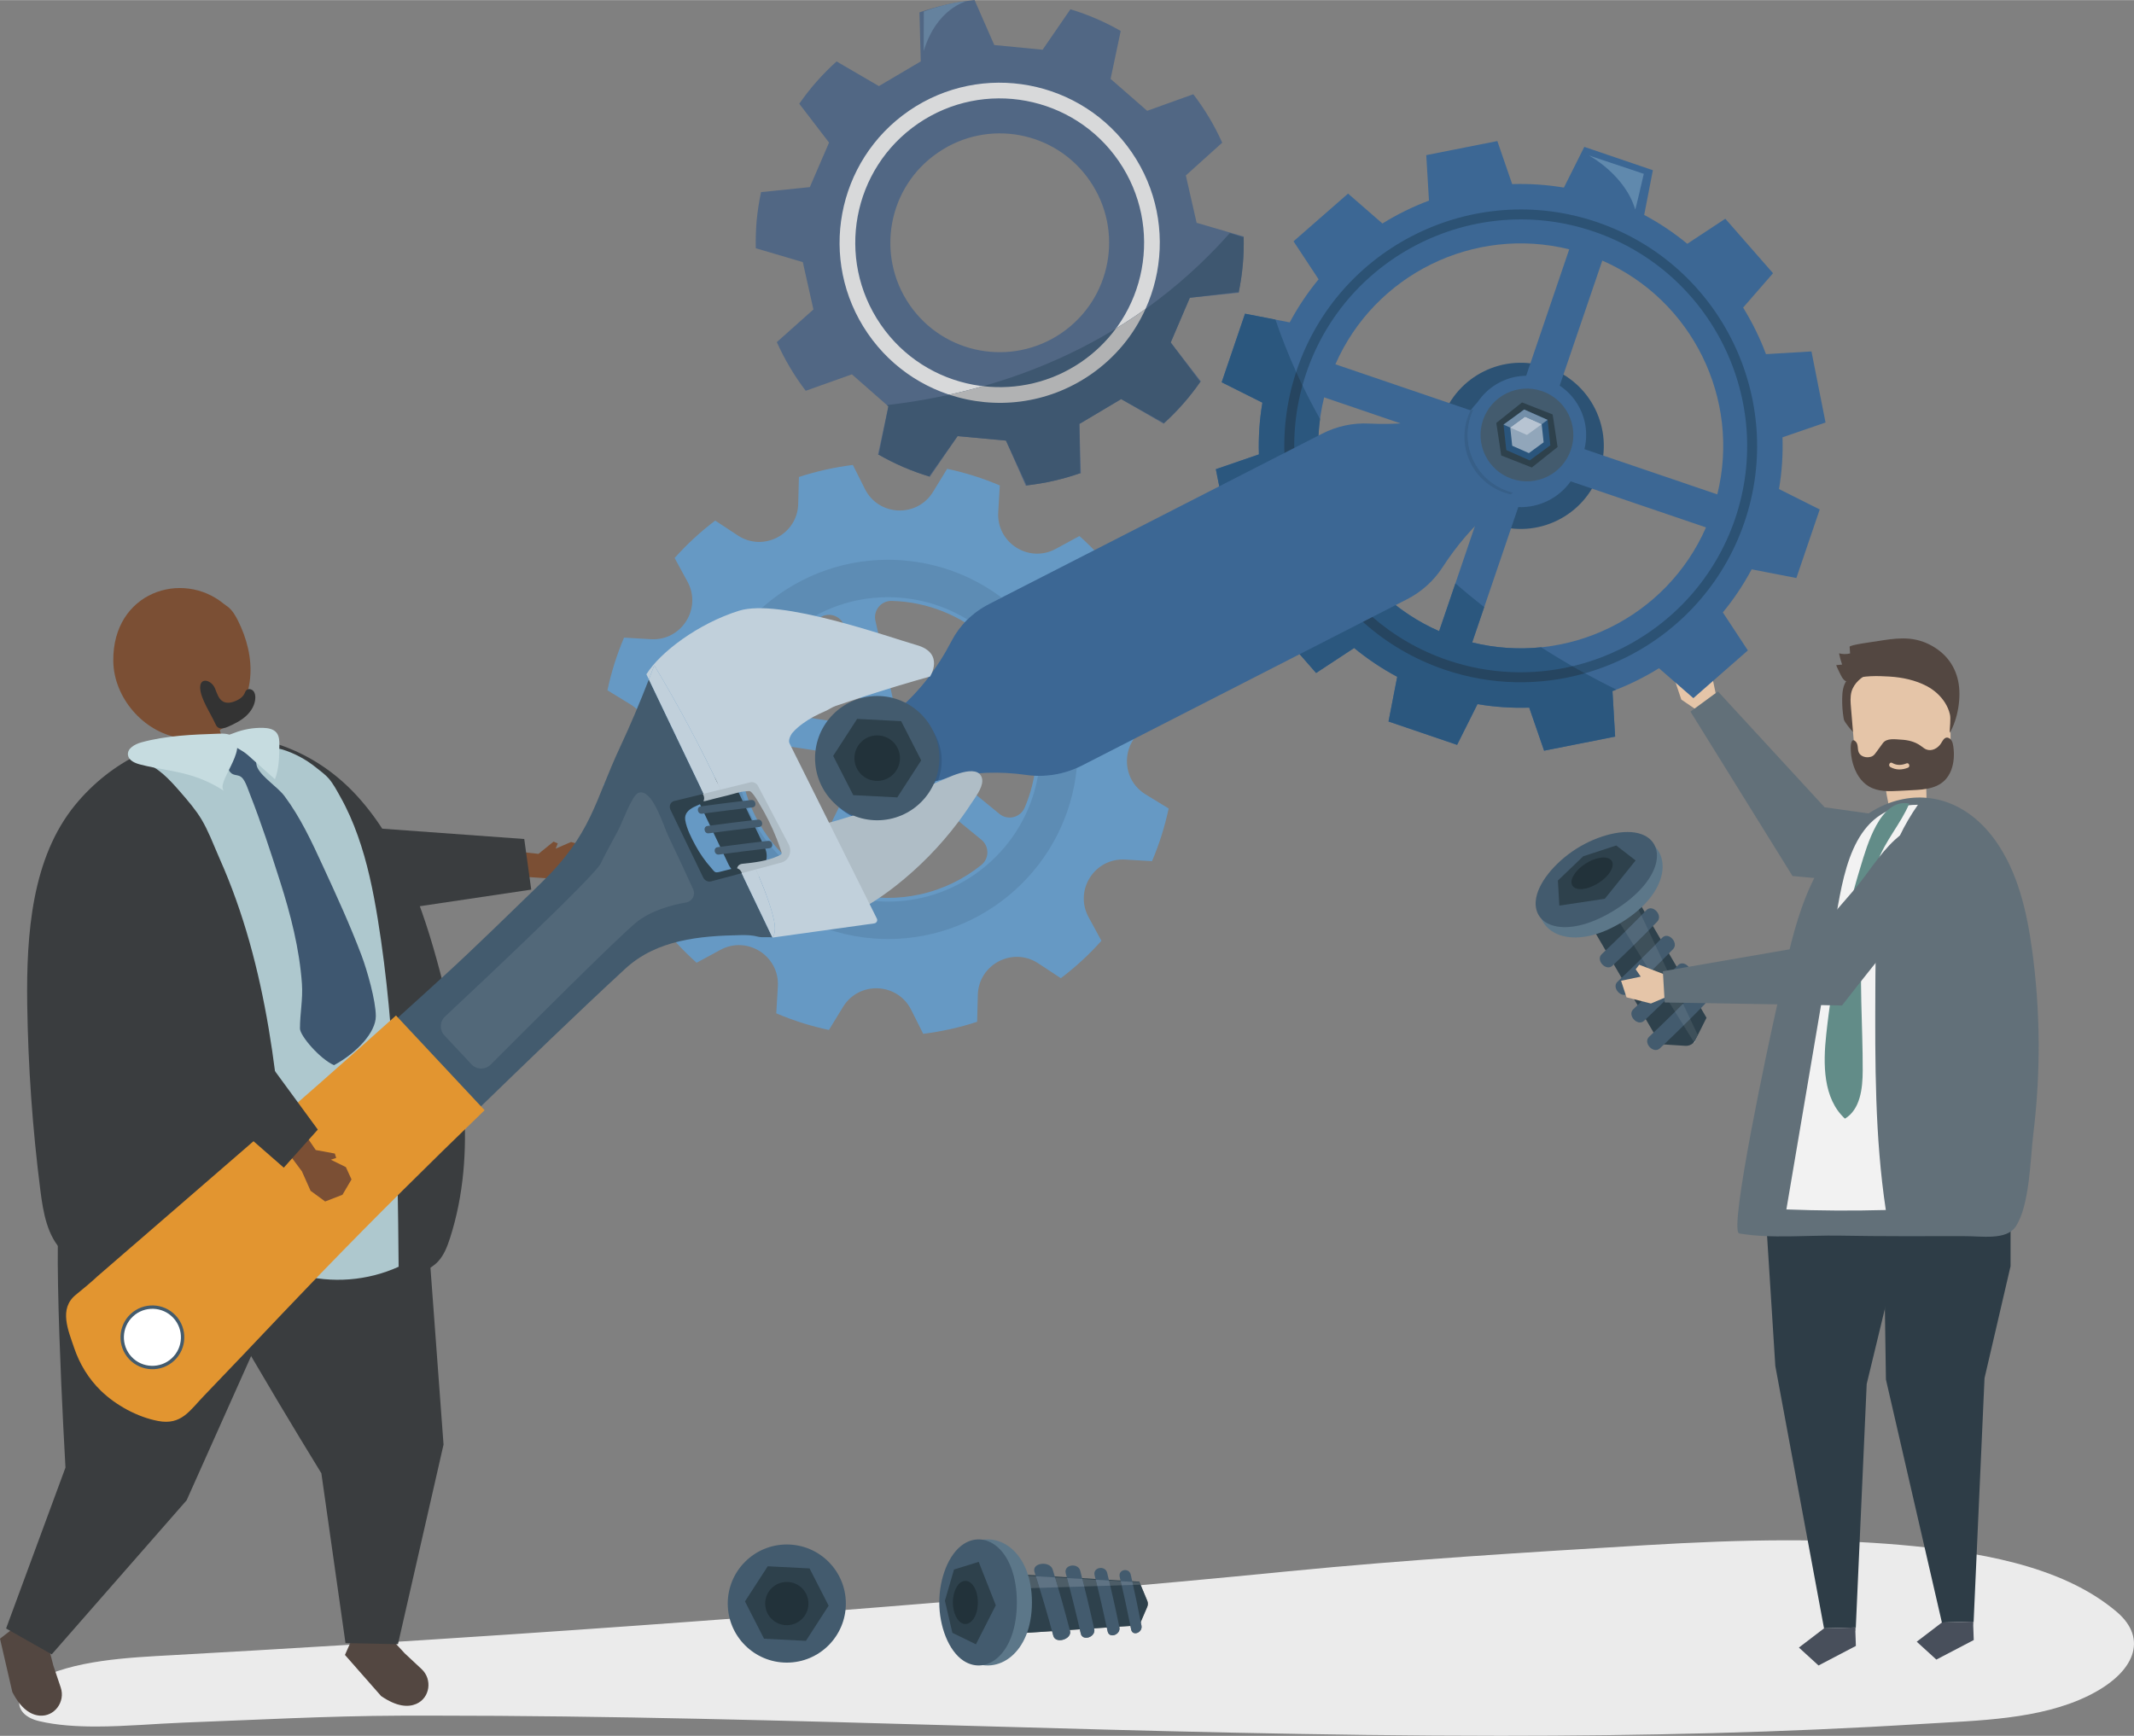 <?xml version="1.0" encoding="UTF-8"?>
<!DOCTYPE svg PUBLIC "-//W3C//DTD SVG 1.1//EN" "http://www.w3.org/Graphics/SVG/1.1/DTD/svg11.dtd">
<!-- Creator: CorelDRAW 2019 (64-Bit) -->
<svg xmlns="http://www.w3.org/2000/svg" xml:space="preserve" width="1534px" height="1248px" version="1.1" style="shape-rendering:geometricPrecision; text-rendering:geometricPrecision; image-rendering:optimizeQuality; fill-rule:evenodd; clip-rule:evenodd"
viewBox="0 0 550.22 447.59"
 xmlns:xlink="http://www.w3.org/1999/xlink"
 xmlns:xodm="http://www.corel.com/coreldraw/odm/2003">
 <rect x="0" y="0" width="550.22" height="447.59" fill="#808080" stroke="none"/>
 <defs>
  <style type="text/css">
   <![CDATA[
    .fil21 {fill:#22323A;fill-rule:nonzero}
    .fil10 {fill:#264560;fill-rule:nonzero}
    .fil15 {fill:#294C6B;fill-rule:nonzero}
    .fil22 {fill:#2A557C;fill-rule:nonzero}
    .fil9 {fill:#2B577E;fill-rule:nonzero}
    .fil7 {fill:#2C5274;fill-rule:nonzero}
    .fil32 {fill:#2E3D47;fill-rule:nonzero}
    .fil20 {fill:#2E414C;fill-rule:nonzero}
    .fil26 {fill:#333333;fill-rule:nonzero}
    .fil18 {fill:#355B83;fill-rule:nonzero}
    .fil14 {fill:#375F88;fill-rule:nonzero}
    .fil2 {fill:#3A3D3F;fill-rule:nonzero}
    .fil8 {fill:#3C6794;fill-rule:nonzero}
    .fil42 {fill:#3E505A;fill-rule:nonzero}
    .fil36 {fill:#3E5770;fill-rule:nonzero}
    .fil19 {fill:#435B6E;fill-rule:nonzero}
    .fil33 {fill:#484F5B;fill-rule:nonzero}
    .fil39 {fill:#4D5D67;fill-rule:nonzero}
    .fil34 {fill:#516784;fill-rule:nonzero}
    .fil31 {fill:#526879;fill-rule:nonzero}
    .fil1 {fill:#534741;fill-rule:nonzero}
    .fil16 {fill:#5A87AD;fill-rule:nonzero}
    .fil41 {fill:#5C7789;fill-rule:nonzero}
    .fil13 {fill:#5D8CB4;fill-rule:nonzero}
    .fil40 {fill:#5F7384;fill-rule:nonzero}
    .fil11 {fill:#6089AD;fill-rule:nonzero}
    .fil6 {fill:#627079;fill-rule:nonzero}
    .fil44 {fill:#628C88;fill-rule:nonzero}
    .fil38 {fill:#65829E;fill-rule:nonzero}
    .fil12 {fill:#6699C4;fill-rule:nonzero}
    .fil24 {fill:#738FA9;fill-rule:nonzero}
    .fil3 {fill:#7B4F34;fill-rule:nonzero}
    .fil23 {fill:#91A6BA;fill-rule:nonzero}
    .fil4 {fill:#AEC8CE;fill-rule:nonzero}
    .fil27 {fill:#AFBDC6;fill-rule:nonzero}
    .fil37 {fill:#B1B2B3;fill-rule:nonzero}
    .fil25 {fill:#B7C4D2;fill-rule:nonzero}
    .fil28 {fill:#C1D0DB;fill-rule:nonzero}
    .fil45 {fill:#C6DCE0;fill-rule:nonzero}
    .fil35 {fill:#D8D9DA;fill-rule:nonzero}
    .fil17 {fill:#E1E1E1;fill-rule:nonzero}
    .fil29 {fill:#E29530;fill-rule:nonzero}
    .fil5 {fill:#E5C5A8;fill-rule:nonzero}
    .fil0 {fill:#EBEBEB;fill-rule:nonzero}
    .fil43 {fill:#F2F2F2;fill-rule:nonzero}
    .fil30 {fill:white;fill-rule:nonzero}
   ]]>
  </style>
 </defs>
 <g id="__x0023_Layer_x0020_1">
  <g id="_1727206600528">
   <path class="fil0" d="M386.87 447.59c-45.94,0 -91.84,-1.3 -137.77,-2.6 -45.93,-1.31 -91.89,-2.61 -137.93,-2.61 -2.69,0 -5.38,0 -8.07,0.01 -18.57,0.07 -37.43,1.1 -55.98,1.8 -6.75,0.25 -14.71,1 -22.39,1 -5.14,0 -10.15,-0.33 -14.6,-1.38 -6.99,-1.65 -6.47,-7.39 -1.15,-10.36 9.72,-5.43 24.37,-6.05 35.43,-6.66 28.92,-1.61 57.84,-3.39 86.74,-5.33 42.72,-2.87 85.41,-6.1 128.06,-9.7l0 9.63 12.05 -0.8c0.11,0.4 0.21,0.8 0.32,1.2 0.22,0.8 0.91,1.14 1.69,1.14 1.36,0 2.96,-1.04 2.62,-2.39 -0.03,-0.08 -0.05,-0.17 -0.07,-0.25l2.59 -0.17c0.08,0.36 0.16,0.73 0.25,1.09 0.17,0.77 0.75,1.09 1.38,1.1 1.1,0 2.38,-0.97 2.09,-2.25 -0.01,-0.06 -0.02,-0.12 -0.04,-0.19l3.28 -0.21c0.08,0.33 0.15,0.66 0.22,1 0.15,0.72 0.66,1.02 1.22,1.02 0.95,0 2.06,-0.89 1.81,-2.08 -0.01,-0.06 -0.02,-0.11 -0.03,-0.16l2.87 -0.19c0.07,0.31 0.13,0.61 0.19,0.92 0.13,0.68 0.58,0.97 1.08,0.97 0.83,0 1.8,-0.83 1.58,-1.95 -0.06,-0.32 -0.12,-0.65 -0.18,-0.97l1.67 -3.89c0.21,-0.5 0.21,-1.06 0.01,-1.55l-1.68 -4.04c3.42,-0.31 6.84,-0.61 10.25,-0.92 9.29,-0.84 18.57,-1.75 27.85,-2.66 30.68,-3.01 61.36,-4.89 92.1,-6.73 12.18,-0.72 24.4,-1.26 36.61,-1.26 9.67,0 19.35,0.34 28.99,1.18 18.75,1.65 41.39,4.96 55.87,17.3 8.12,6.93 4.67,15.67 -7.28,21.57 -12.61,6.23 -28.63,6.41 -42.58,7.28 -36.4,2.28 -72.75,3.09 -109.07,3.09z"/>
   <path class="fil1" d="M104.33 426.3l4.38 4.09c2.82,2.64 2.17,7.41 -1.36,8.96 -2.09,0.91 -5.02,0.77 -9.08,-2.01l-9.33 -10.61 1.52 -3.43 9.74 -1.47 4.13 4.47z"/>
   <path class="fil2" d="M109.47 306.39l4.89 66.1 -11.75 51.47 -13.53 -0.28 -6.22 -43.79c0,0 -35.93,-58.32 -33.24,-60.18 2.68,-1.85 59.85,-13.32 59.85,-13.32z"/>
   <path class="fil1" d="M13.75 429.46l1.91 5.68c1.24,3.66 -1.6,7.55 -5.44,7.24 -2.27,-0.19 -4.79,-1.71 -7.04,-6.08l-3.18 -13.76 2.96 -2.3 9.28 3.33 1.51 5.89z"/>
   <path class="fil2" d="M75.18 326.34l-27.06 60.51 -34.78 39.73 -11.77 -6.67 15.31 -41.49c0,0 -3.96,-68.39 -0.71,-68.75 3.24,-0.36 59.01,16.67 59.01,16.67z"/>
   <polygon class="fil3" points="133.22,219.55 138.84,220.16 142.73,217 143.81,217.47 143.27,218.82 147.23,217.1 150.59,218.05 152.09,222.39 150.53,226.9 145.99,227.98 140.71,226.44 132.98,225.94 "/>
   <polygon class="fil2" points="135.17,216.33 79.19,212.26 64.91,195.3 43.95,204.78 67.81,235.33 77.08,238.3 136.97,229.38 "/>
   <path class="fil2" d="M19.41 207.51c-11.2,13.64 -12.64,33.28 -12.39,51.41 0.23,16.07 1.36,32.14 3.4,48.09 0.72,5.67 1.78,11.79 5.79,15.68 2.64,2.56 6.19,3.75 9.64,4.75 25.77,7.45 53.24,8.02 79.14,1.65 2.87,-0.71 5.88,-1.59 7.95,-3.81 1.55,-1.66 2.4,-3.89 3.11,-6.1 7.06,-22.03 3.32,-46.36 -2.67,-68.88 -4.32,-16.22 -10.07,-32.63 -21.12,-44.86 -20.18,-22.35 -54.16,-20.66 -72.85,2.07z"/>
   <path class="fil4" d="M54.25 215.83c0.83,1.88 1.59,3.8 2.41,5.64 1.54,3.47 2.95,7 4.22,10.57 2.55,7.15 4.58,14.47 6.21,21.88 3.3,14.98 4.97,30.28 6.11,45.56 0.65,8.66 1.12,17.33 1.61,26.01 0.05,0.84 0.13,1.77 0.72,2.38 0.41,0.41 1,0.6 1.56,0.76 8.44,2.36 17.71,1.64 25.69,-2 -0.28,-29.99 -0.57,-60.12 -5.39,-89.73 -1.18,-7.26 -2.67,-14.51 -5.15,-21.45 -1.23,-3.47 -2.71,-6.85 -4.52,-10.05 -0.87,-1.56 -1.78,-3.29 -2.94,-4.65 -0.93,-1.08 -2.28,-2.03 -3.39,-2.93 -2.52,-2.02 -5.41,-3.58 -8.5,-4.55 -0.4,-0.12 -0.82,-0.24 -1.24,-0.21 -0.43,0.04 -0.82,0.22 -1.21,0.37 -2.08,0.83 -4.36,1.01 -6.53,1.55 -1.55,0.39 -3.05,0.96 -4.61,1.32 -1.69,0.37 -3.43,0.48 -5.17,0.56 -5.76,0.24 -11.54,0.14 -17.29,-0.33 3.97,1.25 6.92,4.53 9.66,7.68 1.96,2.26 3.94,4.54 5.48,7.11 0.85,1.43 1.58,2.96 2.27,4.51z"/>
   <polygon class="fil5" points="433.5,180.37 431.24,173.65 434.33,169.84 438.31,173.87 439.28,171.55 440.88,171.69 442.86,181.17 438.67,183.89 "/>
   <path class="fil6" d="M496.8 219.88c0.08,-1.15 -0.04,-2.32 -0.34,-3.44 -1.33,-4.84 -5.35,-5.38 -9.63,-5.99 -5.46,-0.77 -10.92,-1.53 -16.38,-2.3l-27.5 -29.87 -7.09 5.2 26.31 42.39c6.67,0.61 13.35,1.2 19.99,2.02 5.67,0.71 10.26,2.32 13.45,-3.73 0.7,-1.32 1.1,-2.79 1.19,-4.28z"/>
   <path class="fil7" d="M384.93 112.51c1.35,-3.95 5.65,-6.06 9.6,-4.72 3.95,1.35 6.07,5.65 4.72,9.6 -1.35,3.95 -5.64,6.06 -9.6,4.72 -3.95,-1.35 -6.06,-5.64 -4.72,-9.6zm-13.12 -4.47c-3.81,11.2 2.17,23.37 13.37,27.19 11.2,3.82 23.38,-2.17 27.19,-13.37 3.82,-11.2 -2.17,-23.37 -13.37,-27.19 -11.2,-3.82 -23.37,2.17 -27.19,13.37z"/>
   <path class="fil8" d="M344.31 93.92c10.18,-23.2 35.7,-35.75 60.29,-29.65l-11.88 34.89c-5.33,-0.22 -10.44,2.3 -13.52,6.64l-34.89 -11.88zm-2.9 8.52l34.89 11.89c-0.21,5.32 2.3,10.43 6.64,13.51l-11.88 34.89c-23.2,-10.18 -35.75,-35.7 -29.65,-60.29zm48.24 19.67c-3.95,-1.35 -6.06,-5.64 -4.72,-9.6 1.35,-3.95 5.65,-6.06 9.6,-4.72 3.95,1.35 6.07,5.65 4.72,9.6 -1.35,3.95 -5.64,6.06 -9.6,4.72zm1.82 8.63c5.32,0.22 10.43,-2.3 13.51,-6.64l34.89 11.88c-10.18,23.21 -35.7,35.75 -60.29,29.66l11.89 -34.9zm51.31 -3.28l-34.9 -11.88c0.22,-5.33 -2.3,-10.44 -6.64,-13.52l11.89 -34.89c23.2,10.18 35.75,35.7 29.65,60.29zm-117.29 -23.65c-0.75,4.47 -1.04,8.93 -0.9,13.34l-11.1 3.82 3.63 18.33 11.73 -0.69c1.57,4.18 3.54,8.2 5.9,11.99l-7.71 8.87 12.3 14.05 9.8 -6.45c3.4,2.8 7.12,5.3 11.11,7.43l-2.24 11.53 17.68 6.02 5.26 -10.5c4.47,0.75 8.93,1.04 13.34,0.9l3.83 11.1 18.32 -3.63 -0.69 -11.73c4.18,-1.56 8.19,-3.54 11.99,-5.9l8.87 7.72 14.05 -12.31 -6.45 -9.8c2.8,-3.4 5.3,-7.12 7.43,-11.11l11.53 2.24 6.02 -17.68 -10.5 -5.26c0.76,-4.47 1.05,-8.93 0.9,-13.34l11.1 -3.82 -3.63 -18.33 -11.73 0.7c-1.56,-4.19 -3.54,-8.2 -5.89,-12l7.71 -8.87 -12.3 -14.05 -9.81 6.46c-3.4,-2.81 -7.12,-5.31 -11.11,-7.44l2.24 -11.53 -17.68 -6.02 -5.26 10.5c-4.47,-0.75 -8.93,-1.04 -13.34,-0.9l-3.82 -11.1 -18.33 3.63 0.7 11.73c-4.18,1.56 -8.2,3.54 -12,5.9l-8.86 -7.71 -14.06 12.3 6.46 9.8c-2.81,3.4 -5.31,7.12 -7.44,11.11l-11.53 -2.24 -6.02 17.68 10.5 5.26z"/>
   <path class="fil7" d="M336.82 96.12c-10.38,30.48 5.97,63.72 36.44,74.1 30.48,10.38 63.72,-5.97 74.1,-36.44 10.38,-30.48 -5.96,-63.72 -36.44,-74.1 -30.48,-10.38 -63.72,5.97 -74.1,36.44zm-2.43 -0.83c10.84,-31.81 45.54,-48.88 77.36,-38.04 31.81,10.84 48.88,45.54 38.04,77.36 -10.84,31.81 -45.54,48.88 -77.36,38.04 -31.81,-10.84 -48.88,-45.54 -38.04,-77.36z"/>
   <path class="fil9" d="M340.35 108.02c-3.07,22.78 9.26,45.3 30.71,54.71l4.2 -12.32c2.46,2.15 4.94,4.18 7.42,6.12l-3.1 9.11c5.95,1.47 11.95,1.85 17.78,1.25 6.85,4.38 13.43,7.98 19.37,10.91 -0.33,0.12 -0.65,0.27 -0.98,0.39l0.69 11.73 -18.32 3.63 -3.83 -11.1c-4.41,0.14 -8.87,-0.15 -13.34,-0.9l-5.26 10.5 -17.68 -6.02 2.24 -11.53c-3.99,-2.13 -7.71,-4.63 -11.11,-7.43l-9.8 6.45 -12.3 -14.05 7.71 -8.87c-2.36,-3.79 -4.33,-7.81 -5.9,-11.99l-11.73 0.69 -3.63 -18.33 11.1 -3.82c-0.14,-4.41 0.15,-8.87 0.9,-13.34l-10.5 -5.26 6.02 -17.68 7.84 1.52c3.18,9.28 7.08,17.8 11.5,25.63z"/>
   <path class="fil10" d="M335.82 99.37c-8.2,29.55 8.05,60.83 37.44,70.85 10.75,3.66 21.85,3.99 32.16,1.56 1.09,0.62 2.17,1.22 3.23,1.81 -11.5,3.27 -24.07,3.2 -36.22,-0.94 -31.62,-10.77 -48.66,-45.11 -38.23,-76.77 0.53,1.18 1.07,2.34 1.62,3.49z"/>
   <path class="fil11" d="M421.61 53.99c0.06,0.22 2.22,-9.19 2.22,-9.19l-14.16 -4.74c0,0 9.29,4.95 11.94,13.93z"/>
   <path class="fil12" d="M195.55 191.28l23.84 3.59c0.23,1.37 0.76,2.69 1.58,3.88l-10.83 21.89c-1.21,2.45 -4.43,3.12 -6.48,1.31 -5.88,-5.16 -10.23,-12.17 -12.06,-20.39 -0.44,-1.97 -0.72,-3.93 -0.85,-5.88 -0.17,-2.66 2.17,-4.79 4.8,-4.4zm21.7 33.25l10.72 -21.64c2.22,0.23 4.51,-0.3 6.45,-1.62l18.63 15.26c2.05,1.68 2.04,4.82 -0.02,6.49 -4.45,3.59 -9.77,6.24 -15.72,7.57 -5.9,1.32 -11.79,1.19 -17.3,-0.14 -2.6,-0.62 -3.94,-3.52 -2.76,-5.92zm21.38 -30.28c0.11,-1.02 0.06,-2.05 -0.16,-3.06l20.12 -13.43c2.22,-1.48 5.28,-0.53 6.22,1.97 0.62,1.66 1.13,3.38 1.53,5.15 1.81,8.13 0.9,16.23 -2.14,23.35 -1.1,2.57 -4.35,3.4 -6.52,1.62l-19.05 -15.6zm-9.22 -6.86c3.22,0.24 5.63,3.05 5.39,6.27 -0.24,3.22 -3.05,5.63 -6.27,5.39 -3.22,-0.24 -5.63,-3.05 -5.39,-6.27 0.24,-3.22 3.05,-5.63 6.27,-5.39zm24.48 -16.23l-20.27 13.52c-0.83,-0.45 -1.71,-0.77 -2.62,-0.97l-5.29 -23.68c-0.59,-2.65 1.47,-5.16 4.19,-5.1 9.16,0.22 17.79,3.74 24.46,9.63 2.05,1.81 1.8,5.08 -0.47,6.6zm-30.8 14.32c-0.24,0.18 -0.47,0.37 -0.7,0.58 -0.32,0.3 -0.62,0.61 -0.89,0.94l-29.32 -4.42c2.94,-10.13 10,-18.8 19.68,-23.62 2.43,-1.21 5.35,0.18 5.94,2.83l5.29 23.69zm-61.27 13.7l-6.2 3.11c0.29,2.35 0.7,4.69 1.22,7.03 0.52,2.33 1.15,4.63 1.88,6.88l6.94 0.17c7.88,0.21 12.48,9 8.14,15.59l-3.83 5.81c2.85,3.78 6.08,7.29 9.64,10.47l6.11 -3.31c6.93,-3.77 15.3,1.55 14.84,9.42l-0.41 6.93c4.4,1.88 8.94,3.31 13.58,4.29l3.63 -5.94c4.12,-6.73 14.03,-6.31 17.57,0.74l3.11 6.2c2.34,-0.3 4.69,-0.7 7.02,-1.22 2.34,-0.52 4.64,-1.15 6.88,-1.89l0.18 -6.93c0.2,-7.89 9,-12.48 15.58,-8.14l5.82 3.83c3.78,-2.85 7.29,-6.08 10.47,-9.65l-3.32 -6.1c-3.76,-6.93 1.55,-15.3 9.43,-14.84l6.93 0.41c1.88,-4.4 3.31,-8.95 4.29,-13.58l-5.95 -3.64c-6.73,-4.12 -6.31,-14.02 0.75,-17.56l6.2 -3.11c-0.3,-2.35 -0.7,-4.69 -1.23,-7.03 -0.52,-2.33 -1.15,-4.63 -1.88,-6.88l-6.93 -0.17c-7.89,-0.21 -12.48,-9 -8.14,-15.59l3.83 -5.82c-2.86,-3.77 -6.08,-7.28 -9.65,-10.46l-6.1 3.31c-6.93,3.77 -15.3,-1.55 -14.84,-9.42l0.41 -6.93c-4.4,-1.88 -8.95,-3.31 -13.58,-4.29l-3.64 5.94c-4.12,6.73 -14.03,6.31 -17.56,-0.74l-3.11 -6.2c-2.35,0.3 -4.69,0.7 -7.03,1.22 -2.34,0.52 -4.63,1.15 -6.88,1.89l-0.18 6.93c-0.2,7.89 -8.99,12.48 -15.58,8.14l-5.82 -3.83c-3.78,2.85 -7.28,6.08 -10.47,9.65l3.32 6.1c3.77,6.93 -1.55,15.3 -9.42,14.84l-6.94 -0.41c-1.87,4.4 -3.3,8.95 -4.28,13.58l5.94 3.64c6.73,4.11 6.31,14.02 -0.74,17.56z"/>
   <path class="fil13" d="M229 242.12c-1.22,0 -2.45,-0.05 -3.69,-0.14 -26.89,-2.02 -47.12,-25.54 -45.1,-52.42 1.93,-25.65 23.41,-45.24 48.72,-45.24 1.23,0 2.46,0.05 3.7,0.14 9.64,0.73 18.42,4.21 25.62,9.62l-3.19 1.63c-2.14,1.1 -4.03,2.47 -5.62,4.03 -5.15,-3.16 -11.11,-5.17 -17.53,-5.65 -1,-0.08 -1.99,-0.12 -2.97,-0.12 -20.32,0 -37.56,15.73 -39.11,36.31 -1.62,21.58 14.62,40.45 36.2,42.07 0.99,0.08 1.98,0.12 2.97,0.12 19.01,0 35.34,-13.78 38.62,-32.42 0.12,0 0.25,0 0.38,0 3.23,0 6.51,-0.65 9.63,-2.03 -2.47,25.08 -23.69,44.1 -48.63,44.1z"/>
   <path class="fil8" d="M230.01 204.27c-4.17,2.08 -9.22,0.38 -11.3,-3.78 -2.07,-4.17 -0.38,-9.22 3.79,-11.3 4.16,-2.07 9.22,-0.38 11.29,3.79 2.08,4.16 0.38,9.22 -3.78,11.29zm10.16 -14.38c-3.84,-7.51 -13.04,-10.48 -20.54,-6.64 -7.51,3.84 -10.48,13.04 -6.64,20.54 3.83,7.51 13.03,10.48 20.54,6.64 7.51,-3.84 10.48,-13.03 6.64,-20.54z"/>
   <path class="fil8" d="M238.84 202l-8.96 -17.61 1.22 -1.02c5.96,-4.99 10.69,-11.24 14.27,-18.15 2.02,-3.9 5.3,-7.26 9.69,-9.51l85.85 -43.91c3.86,-1.97 8.01,-2.8 12.06,-2.6 6.69,0.32 13.41,-0.18 19.9,-1.84l15.38 -3.92 8.99 17.59 -12.17 10.17c-5.15,4.3 -9.49,9.45 -13.14,15.07 -2.21,3.4 -5.31,6.28 -9.17,8.25l-83.86 42.9c-4.57,2.33 -9.54,3.06 -14.26,2.39 -6.89,-0.97 -13.9,-0.78 -20.66,0.91l-5.14 1.28z"/>
   <path class="fil14" d="M389.53 127.47c0,0 0,0 0,0l0.03 -0.02 -0.03 0.02z"/>
   <polygon class="fil15" points="379.19,105.75 379.19,105.75 379.19,105.75 "/>
   <path class="fil14" d="M389.53 127.47c-4.09,-0.91 -7.78,-3.49 -10,-7.43 -2.56,-4.58 -2.52,-9.92 -0.34,-14.29l0 0 0.71 -0.15c-2.04,4.32 -2.03,9.53 0.48,14.01 2.16,3.85 5.75,6.4 9.72,7.37l-0.54 0.47 -0.03 0.02z"/>
   <path class="fil16" d="M241.14 201.43c0,-0.01 0,-0.01 0,-0.01l0.04 -0.01 -0.04 0.02z"/>
   <path class="fil17" d="M232.57 182.1l0 -0.01c0,0 0,0 0,0 0,0 0,0.01 0,0.01z"/>
   <path class="fil18" d="M240.36 201.69c0.01,-0.03 0.02,-0.05 0.02,-0.08l0.76 -0.19c0,0 0,0 0,0.01l-0.78 0.26z"/>
   <path class="fil18" d="M240.38 201.61c1.1,-3.74 1.06,-7.76 -0.96,-11.45 -1.79,-3.3 -4.72,-5.63 -8.02,-6.88l1.17 -1.18c0,0 0,-0.01 0,-0.01 3.47,1.2 6.52,3.65 8.42,7.13 2.16,3.97 2.3,8.01 0.9,11.96l-0.71 0.23 -0.04 0.01 -0.76 0.19z"/>
   <path class="fil8" d="M380.38 119.61c4.13,7.35 13.44,9.97 20.79,5.85 7.35,-4.13 9.97,-13.44 5.84,-20.79 -4.12,-7.35 -13.43,-9.97 -20.78,-5.85 -7.35,4.13 -9.97,13.44 -5.85,20.79z"/>
   <path class="fil19" d="M405.04 115.94c-2.1,6.26 -8.88,9.64 -15.14,7.54 -6.27,-2.1 -9.64,-8.88 -7.54,-15.14 2.1,-6.26 8.88,-9.64 15.14,-7.54 6.26,2.1 9.64,8.88 7.54,15.14z"/>
   <polygon class="fil20" points="387.07,117.43 385.8,109.04 392.43,103.75 400.33,106.85 401.6,115.24 394.96,120.53 "/>
   <path class="fil21" d="M397.85 113.53c-0.77,2.3 -3.25,3.53 -5.54,2.76 -2.3,-0.76 -3.53,-3.25 -2.77,-5.54 0.77,-2.3 3.26,-3.53 5.55,-2.76 2.3,0.77 3.53,3.25 2.76,5.54z"/>
   <polygon class="fil22" points="392.99,105.58 399.03,108.25 399.73,114.81 394.41,118.7 388.37,116.03 387.66,109.47 "/>
   <polygon class="fil23" points="393.2,107.46 397.5,109.37 398,114.04 394.2,116.82 389.9,114.92 389.4,110.24 "/>
   <polygon class="fil24" points="389.4,110.24 387.66,109.47 392.99,105.58 399.03,108.25 397.5,109.37 393.2,107.46 "/>
   <polygon class="fil25" points="393.7,112.14 389.4,110.24 393.2,107.46 397.5,109.37 "/>
   <path class="fil3" d="M61.33 159.96c-0.67,-1.32 -1.45,-2.65 -2.63,-3.55 -0.32,-0.25 -0.67,-0.45 -0.98,-0.71 -10.74,-8.85 -28.68,-3.05 -28.51,14.69 0.09,9.55 7.84,18.28 16.82,19.8 0.16,2.49 1.13,5.37 1.45,7.23 0.07,0.39 0.15,0.81 0.45,1.06 0.25,0.22 0.61,0.25 0.95,0.26 3.13,0.08 6.27,-1.06 8.65,-3.15 0.17,-0.15 0.34,-0.32 0.43,-0.54 0.11,-0.26 0.07,-0.57 0.03,-0.86 -0.29,-2.02 -0.75,-4.01 -1.33,-5.96 4.64,-2.61 7.32,-8 7.83,-13.36 0.5,-5.12 -0.85,-10.31 -3.16,-14.91z"/>
   <path class="fil26" d="M55.5 186.56c0.14,0.32 0.3,0.65 0.56,0.89 0.72,0.65 1.86,0.31 2.75,-0.08 1.64,-0.73 3.29,-1.54 4.62,-2.75 1.33,-1.21 2.34,-2.88 2.4,-4.67 0.02,-0.65 -0.1,-1.35 -0.54,-1.82 -0.44,-0.48 -1.27,-0.64 -1.74,-0.2 -0.27,0.25 -0.38,0.62 -0.54,0.95 -0.45,0.88 -1.34,1.46 -2.25,1.85 -1,0.43 -2.19,0.69 -3.17,0.19 -1.23,-0.62 -1.63,-2.13 -2.15,-3.41 -0.89,-2.18 -3.94,-3.07 -3.83,-0.08 0.11,2.72 2.76,6.65 3.89,9.13z"/>
   <path class="fil20" d="M180.68 207.82l7.19 15.13c1.22,2.57 4.3,3.66 6.87,2.44 2.57,-1.22 3.67,-4.3 2.44,-6.87l-7.18 -15.13c-1.22,-2.57 -4.3,-3.66 -6.87,-2.44 -2.58,1.22 -3.67,4.3 -2.45,6.87z"/>
   <path class="fil19" d="M185.03 218.44c4.33,-0.59 8.65,-1.13 12.99,-1.63 1.22,-0.15 1.57,1.75 0.33,1.9 -4.33,0.5 -8.66,1.04 -12.98,1.63 -1.23,0.16 -1.57,-1.73 -0.34,-1.9z"/>
   <path class="fil19" d="M182.43 212.96c4.32,-0.59 8.65,-1.13 12.98,-1.63 1.23,-0.14 1.58,1.75 0.34,1.9 -4.34,0.5 -8.66,1.04 -12.99,1.63 -1.22,0.17 -1.57,-1.73 -0.33,-1.9z"/>
   <path class="fil19" d="M180.7 207.91c4.32,-0.59 8.65,-1.14 12.98,-1.64 1.23,-0.14 1.57,1.76 0.33,1.91 -4.33,0.5 -8.66,1.04 -12.98,1.63 -1.22,0.16 -1.57,-1.74 -0.33,-1.9z"/>
   <path class="fil27" d="M181.19 202.88c2.38,-0.62 4.76,-1.22 7.17,-1.77 1.76,-0.41 4.37,-1.54 6.25,-0.8 1.8,0.71 2.97,3.18 3.94,4.73 1.35,2.15 2.56,4.38 3.62,6.68 0.95,2.06 1.76,4.17 2.48,6.31 0.56,1.67 1.04,3.35 -0.25,4.69 -2.81,2.92 -8.38,3.23 -12.23,3.63 -2.29,0.24 -3.08,-3.38 -0.77,-3.63 3.21,-0.33 6.37,-0.7 9.28,-2.03 1.09,-0.5 0.95,-0.52 0.56,-1.72 -0.3,-0.91 -0.63,-1.81 -0.98,-2.71 -0.61,-1.56 -1.3,-3.1 -2.05,-4.61 -0.75,-1.51 -1.56,-2.99 -2.44,-4.43 -0.48,-0.78 -0.98,-1.71 -1.56,-2.42 -0.81,-0.98 -0.81,-0.85 -1.88,-0.78 -1.58,0.09 -3.28,0.72 -4.81,1.09 -1.86,0.44 -3.71,0.91 -5.56,1.4 -2.22,0.58 -2.98,-3.05 -0.77,-3.63z"/>
   <path class="fil20" d="M173 206.14c1.65,-0.69 3.37,-1.12 5.02,-1.82 0.25,-0.13 0.51,-0.24 0.76,-0.35 2.18,-0.96 3.96,2.28 1.78,3.35 -0.57,0.28 -1.13,0.54 -1.71,0.79 -1.32,0.7 -2.44,1.66 -2.17,3.36 0.37,2.23 1.56,4.53 2.63,6.51 1.13,2.09 2.49,4.05 4.08,5.83 0.93,1.05 0.87,1.31 2.2,0.99 1.19,-0.29 2.36,-0.6 3.55,-0.9 1.2,-0.3 2.01,0.52 2.2,1.48 0.5,0.69 0.59,1.64 -0.24,2.35 -2.46,2.11 -5.89,4.3 -9.16,2.26 -1.68,-1.04 -2.54,-3.17 -3.49,-4.81 -1.14,-1.97 -2.28,-3.94 -3.42,-5.9 -1.61,-2.79 -5,-6.69 -4.53,-10.12 0.2,-1.49 1.16,-2.46 2.5,-3.02z"/>
   <path class="fil27" d="M208.65 213.42c4.92,-1.11 9.66,-2.58 14.45,-4.17 3.21,-1.06 6.37,-2.01 9.44,-3.41 3.02,-1.38 6,-2.85 9.07,-4.13 2.3,-0.96 9.39,-4.68 11.27,-1.78 1.14,1.76 -0.48,4.25 -1.43,5.71 -1.41,2.15 -2.9,4.35 -4.44,6.39 -4.61,6.11 -10.02,11.63 -16.05,16.37 -4.76,3.74 -9.99,7.03 -15.71,8.98 -0.66,0.22 -1.33,0.43 -2,0.61 -0.28,0.08 -0.59,0.16 -0.86,0.07 -0.41,-0.13 -0.63,-0.56 -0.81,-0.96 -2.87,-6.34 -5.35,-12.86 -7.42,-19.5 -0.26,-0.85 -0.52,-1.78 -0.19,-2.6 0.53,-1.34 3.48,-1.31 4.68,-1.58z"/>
   <path class="fil19" d="M173.84 206.53c-0.97,0.24 -1.43,1.31 -0.97,2.26l8.44 17.47c0.38,0.78 1.25,1.2 2.04,0.99l7.87 -2.1 7.95 16.6c-0.11,-0.11 -0.78,-0.11 -1.53,-0.1 -0.75,0.01 -1.6,0.02 -2.05,-0.1 -1.59,-0.43 -2.93,-0.47 -4.59,-0.44 -10.55,0.19 -21.67,1.17 -29.8,8.68 -13.08,12.08 -25.86,24.51 -38.65,36.89 -12.98,12.56 -25.82,25.25 -38.38,38.23 -0.25,0.26 -0.5,0.52 -0.75,0.78 -6.21,6.43 -12.35,12.93 -18.5,19.4 -3.21,3.37 -6.41,6.74 -9.64,10.08 -3.46,3.6 -5.45,7.16 -11.07,6.11 -5.01,-0.94 -10.24,-3.8 -13.87,-7.33 -2.99,-2.89 -5.15,-6.44 -6.48,-10.37 -1.44,-4.25 -3.76,-9.47 0.38,-12.84 1.82,-1.48 3.61,-2.95 5.32,-4.55 26.57,-23.03 53.67,-46.04 79.72,-69.85 1.85,-1.69 3.69,-3.37 5.54,-5.05 6.85,-6.22 18.14,-17.26 24.78,-23.7 12.94,-12.56 13.65,-20.79 20.28,-34.97 2.68,-5.72 5.13,-11.55 7.42,-17.44l14.12 29.49 -7.58 1.86z"/>
   <path class="fil28" d="M190.53 157.47c10.52,-3.3 38.54,6.77 45.85,8.86 7.3,2.09 3.42,8.1 3.42,8.1 -1.23,0.34 -2.45,0.69 -3.67,1.04 -3.3,0.95 -6.6,1.95 -9.87,2.99 -2.4,0.76 -4.78,1.54 -7.17,2.34 -1.19,0.39 -2.38,0.78 -3.57,1.19 -0.95,0.33 -1.78,0.94 -2.71,1.35 -1.04,0.46 -2.07,0.92 -3.07,1.47 -1.89,1.04 -3.91,2.42 -5.35,4.05 -0.51,0.57 -1.23,1.99 -0.82,2.81 0.05,0.1 22.51,45.17 22.51,45.17 0.27,0.53 -0.07,1.17 -0.66,1.25l-26.25 3.66c0,0 1.1,-1.08 0.41,-4.36 -0.47,-2.24 -1.19,-4.43 -1.98,-6.59 -0.82,-2.24 -1.76,-4.44 -2.71,-6.64l6.54 -1.75c2.01,-0.54 2.91,-2.81 1.89,-4.76l-7.88 -15c-0.38,-0.73 -1.21,-1.13 -1.98,-0.94l-7.65 1.88c-5.17,-10.96 -10.88,-21.66 -17.11,-32.05 -0.46,1.22 -0.93,2.43 -1.4,3.64l-0.64 -1.33c3.58,-5.72 13.35,-13.08 23.87,-16.38z"/>
   <path class="fil28" d="M194.89 224.16c0.95,2.2 1.89,4.4 2.71,6.64 0.79,2.16 1.51,4.35 1.98,6.59 0.69,3.28 -0.41,4.36 -0.41,4.36l-7.95 -16.6 3.67 -0.99z"/>
   <path class="fil28" d="M185.81 203.59l-4.39 1.08 -14.12 -29.49c0.47,-1.21 0.94,-2.42 1.4,-3.64 6.23,10.39 11.94,21.09 17.11,32.05z"/>
   <path class="fil29" d="M124.95 286.27c-0.24,0.22 -0.47,0.45 -0.7,0.67 -13.83,13.38 -27.51,26.9 -40.88,40.73 -0.27,0.28 -0.54,0.55 -0.81,0.83 -6.61,6.85 -13.15,13.77 -19.7,20.67 -3.41,3.59 -6.83,7.17 -10.26,10.73 -3.7,3.83 -5.82,7.63 -11.8,6.51 -5.34,-1 -10.91,-4.04 -14.78,-7.8 -3.18,-3.09 -5.48,-6.87 -6.9,-11.05 -1.53,-4.53 -4,-10.09 0.41,-13.68 1.93,-1.58 3.84,-3.14 5.67,-4.85 25.22,-21.86 51.96,-44.74 76.9,-67.19l22.85 24.43z"/>
   <path class="fil30" d="M33.8 339.04c-3.12,2.92 -3.28,7.81 -0.36,10.93 2.91,3.12 7.81,3.28 10.93,0.36 3.12,-2.91 3.28,-7.81 0.36,-10.93 -2.92,-3.11 -7.81,-3.28 -10.93,-0.36z"/>
   <path class="fil31" d="M124.08 275.52c-0.92,0 -1.85,-0.37 -2.53,-1.1l-6.96 -7.44c-1.3,-1.39 -1.23,-3.57 0.16,-4.88 8.92,-8.34 38.47,-36.12 40.1,-39.41 1.44,-2.91 3.01,-5.77 4.55,-8.63 0.88,-1.63 3.54,-8.95 5.14,-9.61 0.25,-0.1 0.49,-0.15 0.73,-0.15 3.27,0 5.93,8.95 6.97,11.11 2.21,4.6 4.36,9.24 6.49,13.88 0.66,1.45 -0.23,3.13 -1.8,3.4 -3.47,0.59 -9.08,2 -12.98,5.23 -5.04,4.16 -29.46,28.59 -37.43,36.58 -0.68,0.68 -1.56,1.02 -2.44,1.02z"/>
   <path class="fil19" d="M34.27 339.46c-2.96,2.77 -3.12,7.43 -0.35,10.4 2.77,2.96 7.44,3.11 10.4,0.34 2.97,-2.77 3.12,-7.44 0.35,-10.4 -2.77,-2.96 -7.44,-3.12 -10.4,-0.34zm-0.6 -0.64c3.32,-3.1 8.53,-2.92 11.63,0.39 3.1,3.31 2.93,8.53 -0.38,11.63 -3.32,3.1 -8.53,2.92 -11.63,-0.39 -3.1,-3.31 -2.93,-8.53 0.38,-11.63z"/>
   <path class="fil32" d="M486.6 334.93l-5.3 21.94 -2.85 63.7 -0.05 0 -0.03 -0.92 -8.07 0.23 -12.56 -67.66 -2.54 -40.07c8.74,1.44 24.34,-0.56 32.99,0.08l-1.59 22.7z"/>
   <polygon class="fil33" points="470.3,419.88 471.44,419.85 478.35,419.65 478.38,420.7 478.51,424.41 468.88,429.45 463.82,424.83 "/>
   <path class="fil32" d="M518.39 326.49l-6.71 28.87 -2.85 63.7 -0.04 0 -0.04 -0.92 -8.06 0.23 -14.43 -62.67 -0.67 -45.07c8.74,1.44 22.74,-4.61 32.8,-4.25l0 20.11z"/>
   <polygon class="fil33" points="500.69,418.37 501.83,418.34 508.73,418.14 508.77,419.19 508.9,422.89 499.26,427.93 494.2,423.32 "/>
   <path class="fil1" d="M480.23 177.89c-1.14,2.46 -1.57,5.23 -1.48,7.95 0.03,0.72 0.04,1.55 -0.5,2.02 -0.58,0.51 0.04,1.47 -0.47,0.89 -0.52,-0.57 -2.26,-2.56 -2.39,-3.33 -0.31,-1.78 -0.45,-3.6 -0.41,-5.42 0.03,-1.57 0.22,-3.24 1.13,-4.51 0.55,-0.75 1.31,-1.31 2.05,-1.86 1.09,-0.79 2.21,-1.58 3.5,-1.93 2.22,-0.61 3.67,0.1 1.8,1.86 -1.34,1.26 -2.44,2.64 -3.23,4.33z"/>
   <path class="fil5" d="M496.6 207.56c-3.08,0.53 -6.16,1.07 -9.24,1.61 -0.68,-2.69 -1.17,-5.43 -1.46,-8.2 -2.74,-0.26 -5.98,-0.9 -7.13,-3.71 -0.35,-0.88 -0.44,-1.87 -0.52,-2.83 -0.34,-3.99 -0.67,-7.97 -1,-11.96 -0.12,-1.37 -0.23,-2.79 0.13,-4.11 0.65,-2.31 2.62,-3.81 4.58,-4.81 5.02,-2.56 11.06,-2.94 16.08,-0.26 1.33,0.71 2.61,1.66 3.46,3.03 1.29,2.1 1.36,4.81 1.38,7.36 0.01,2.34 0.03,4.69 0.05,7.03 0.02,2.7 -0.14,5.82 -2.08,7.4 -1.03,0.83 -2.43,1.08 -3.29,2.13 -1.52,1.85 -0.53,4.84 -0.96,7.32z"/>
   <path class="fil1" d="M487.85 196.7c1.23,0.71 2.46,0.63 3.73,0.12 0.65,-0.25 1.02,0.86 0.37,1.12 -1.53,0.6 -3.08,0.67 -4.57,-0.18 -0.61,-0.35 -0.15,-1.41 0.47,-1.06zm-10.13 0.1c0.68,2.45 2.04,4.73 4.13,5.96 2.37,1.41 5.21,1.3 7.89,1.15 1.46,-0.08 2.92,-0.16 4.39,-0.23 3.7,-0.21 7.35,-0.98 8.95,-5.09 0.73,-1.9 0.85,-4.04 0.56,-6.09 -0.08,-0.56 -0.19,-1.14 -0.49,-1.61 -0.3,-0.46 -0.83,-0.8 -1.34,-0.69 -0.65,0.15 -0.98,0.9 -1.36,1.49 -0.83,1.29 -2.41,2.09 -3.77,1.55 -0.41,-0.17 -0.76,-0.43 -1.12,-0.7 -0.15,-0.11 -0.29,-0.22 -0.44,-0.32 -1.48,-1.03 -3.22,-1.42 -4.94,-1.51 -1.49,-0.08 -3.71,-0.47 -4.71,0.9 -0.58,0.79 -1.16,1.59 -1.74,2.38 -0.24,0.33 -0.48,0.66 -0.81,0.88 -0.33,0.23 -0.73,0.33 -1.12,0.37 -0.99,0.09 -2.14,-0.29 -2.56,-1.28 -0.18,-0.44 -0.2,-0.93 -0.25,-1.4 -0.05,-0.47 -0.16,-0.97 -0.48,-1.31 -1.19,-1.27 -1.35,0.92 -1.33,1.66 0.02,1.32 0.19,2.63 0.54,3.89z"/>
   <path class="fil1" d="M474.96 171.35c-0.33,-0.94 -0.59,-1.91 -0.79,-2.9 0.93,0.25 1.92,0.26 2.85,0.03 -0.04,-0.58 -0.08,-1.15 -0.12,-1.72 -0.04,-0.48 6.28,-1.31 6.79,-1.39 4.8,-0.78 9.18,-1.51 13.74,0.78 3.9,1.96 6.55,5.13 7.46,9.46 0.86,4.13 -0.06,9.69 -2.17,13.35 -0.07,-1.12 0.35,-3.79 0.02,-4.83 -0.24,-1.04 -0.68,-2.04 -1.25,-2.94 -1.14,-1.81 -2.79,-3.27 -4.65,-4.26 -2.97,-1.58 -6.33,-2.28 -9.65,-2.49 -3.04,-0.19 -6.74,-0.29 -9.65,0.75 -1.4,0.5 -1.61,0.88 -2.58,-0.51 -0.18,-0.25 -1.62,-3.18 -1.5,-3.19 0.5,-0.04 1,-0.09 1.5,-0.14z"/>
   <path class="fil6" d="M502.8 207.15c-8.85,-3.52 -18.95,-0.9 -26.95,7.59 -12.29,13.05 -14.43,30.68 -18.29,47.37 -1.07,4.63 -12.02,55.42 -9.12,55.93 8.13,1.43 17.73,0.41 26.07,0.57 10.57,0.2 21.13,0.13 31.71,0.13 4.56,-0.05 11.07,1.17 13.49,-2.46 3.64,-5.48 3.76,-17.45 4.55,-23.9 1.94,-15.78 1.84,-31.8 -0.33,-47.55 -1.36,-9.89 -3.66,-19.98 -9.46,-28.12 -3.34,-4.67 -7.35,-7.84 -11.67,-9.56z"/>
   <path class="fil34" d="M273.7 85.85c-12.83,8.79 -30.39,5.57 -39.22,-7.33 -8.77,-12.87 -5.51,-30.4 7.35,-39.18 12.82,-8.84 30.39,-5.57 39.18,7.28 8.85,12.87 5.54,30.43 -7.31,39.23zm46.74 -17.71c0.22,-2.41 0.28,-4.81 0.21,-7.17l-12.12 -3.54 -2.78 -12.21 9.38 -8.45c-2,-4.46 -4.51,-8.65 -7.46,-12.49l-11.89 4.27 -9.43 -8.23 2.61 -12.36c-4.04,-2.32 -8.39,-4.21 -12.97,-5.59l-7.17 10.43 -12.46 -1.21 -5.08 -11.59c-4.91,0.51 -9.67,1.58 -14.21,3.17l0.33 12.64 -10.79 6.37 -10.91 -6.36c-3.6,3.24 -6.84,6.89 -9.62,10.91l7.68 10.02 -4.96 11.48 -12.57 1.29c-0.52,2.43 -0.92,4.94 -1.15,7.51 -0.19,2.35 -0.26,4.66 -0.21,6.96l12.12 3.58 2.74 12.21 -9.44 8.42c2.01,4.47 4.5,8.69 7.45,12.55l11.91 -4.24 9.41 8.26 -2.67 12.36c4.17,2.4 8.64,4.36 13.37,5.76l7.14 -10.45 12.47 1.15 5.1 11.58c4.91,-0.54 9.67,-1.63 14.21,-3.23l-0.38 -12.64 10.77 -6.41 10.93 6.33c3.6,-3.26 6.83,-6.92 9.59,-10.94l-7.74 -9.99 4.93 -11.53 12.58 -1.3c0.49,-2.4 0.87,-4.84 1.08,-7.32z"/>
   <path class="fil35" d="M278.81 93.3c-16.95,11.62 -40.14,7.29 -51.75,-9.66 -11.65,-16.99 -7.32,-40.15 9.63,-51.78 16.96,-11.62 40.16,-7.27 51.78,9.69 11.62,16.95 7.3,40.13 -9.66,51.75zm13 -54.04c-12.88,-18.8 -38.6,-23.62 -57.41,-10.74 -18.79,12.9 -23.59,38.58 -10.68,57.41 12.88,18.79 38.59,23.59 57.38,10.71 18.8,-12.88 23.59,-38.59 10.71,-57.38z"/>
   <path class="fil36" d="M228.68 104.44l0.38 0.33 -2.45 12.28 -0.22 0.08c4.17,2.4 8.64,4.36 13.37,5.76l-0.09 -0.21 7.23 -10.24 12.47 1.15 5.25 11.38 -0.15 0.2c4.91,-0.54 9.67,-1.63 14.21,-3.23l-0.2 -0.11 -0.18 -12.53 10.77 -6.41 10.94 6.12 -0.01 0.21c3.6,-3.26 6.83,-6.92 9.59,-10.94l-0.22 0.03 -7.52 -10.02 4.93 -11.53 12.44 -1.47 0.14 0.17c0.49,-2.4 0.87,-4.84 1.08,-7.32 0.22,-2.41 0.28,-4.81 0.21,-7.17l-0.15 0.16 -3.4 -1.05c-27.26,30.69 -61.72,41.26 -88.42,44.36z"/>
   <path class="fil37" d="M281.1 96.64c6.45,-4.42 11.25,-10.35 14.25,-16.99 -2.52,1.8 -5.07,3.48 -7.63,5.05 -2.41,3.26 -5.38,6.18 -8.91,8.6 -7.72,5.29 -16.72,7.26 -25.34,6.26 -2.94,0.83 -5.86,1.56 -8.72,2.19 11.83,3.92 25.28,2.47 36.35,-5.11z"/>
   <path class="fil38" d="M238.16 13.15l0.03 -10.2c0,0 6.32,-2.42 10.96,-2.63 0,0 -7.68,1.82 -10.99,12.83z"/>
   <polygon class="fil3" points="78.23,291.86 81.41,296.53 86.33,297.44 86.68,298.57 85.3,299.03 89.18,300.94 90.63,304.11 88.3,308.07 83.84,309.8 80.08,307.05 77.84,302.02 73.21,295.81 "/>
   <polygon class="fil2" points="81.94,291.26 48.76,245.98 52.43,224.12 31.62,214.3 23.82,252.27 27.57,261.25 73.17,301.08 "/>
   <path class="fil19" d="M218.09 413.48c0,8.41 -6.81,15.23 -15.22,15.23 -8.41,0 -15.23,-6.82 -15.23,-15.23 0,-8.41 6.82,-15.23 15.23,-15.23 8.41,0 15.22,6.82 15.22,15.23z"/>
   <polygon class="fil20" points="197,422.55 192.08,412.93 197.95,403.87 208.73,404.42 213.65,414.03 207.79,423.1 "/>
   <path class="fil21" d="M208.44 413.48c0,3.08 -2.49,5.58 -5.57,5.58 -3.08,0 -5.58,-2.5 -5.58,-5.58 0,-3.08 2.5,-5.57 5.58,-5.57 3.08,0 5.57,2.49 5.57,5.57z"/>
   <path class="fil20" d="M293.75 419.1l-34.54 2.29 0 -15.67 34.54 2.12 2.06 4.94c0.2,0.49 0.2,1.05 -0.01,1.55l-2.05 4.77z"/>
   <path class="fil19" d="M288.62 419.6c-0.94,-4.6 -1.99,-9.27 -3.15,-14.03 -0.49,-2.04 -3.77,-1.48 -3.24,0.62 1.24,4.92 2.35,9.73 3.36,14.47 0.41,1.95 3.42,0.83 3.03,-1.06z"/>
   <path class="fil19" d="M294.31 419.19c-0.83,-4.32 -1.75,-8.7 -2.76,-13.16 -0.44,-1.9 -3.31,-1.37 -2.85,0.6 1.09,4.59 2.07,9.1 2.95,13.54 0.36,1.84 3.01,0.8 2.66,-0.98z"/>
   <path class="fil19" d="M275.89 420.54c-1.34,-5.16 -2.82,-10.43 -4.47,-15.83 -0.71,-2.32 -5.46,-1.78 -4.69,0.63 1.8,5.63 3.41,11.1 4.85,16.45 0.6,2.21 4.85,0.87 4.31,-1.25z"/>
   <path class="fil19" d="M282.13 420.06c-1.07,-4.91 -2.28,-9.91 -3.6,-15.02 -0.57,-2.19 -4.35,-1.61 -3.74,0.65 1.43,5.28 2.71,10.45 3.87,15.52 0.48,2.1 3.92,0.88 3.47,-1.15z"/>
   <path class="fil39" d="M264.13 409.56l0.8 -3.23 2.16 0.12c0.31,1 0.62,2 0.93,2.99l-3.89 0.12zm8.66 -0.27c-0.25,-0.85 -0.5,-1.7 -0.76,-2.55l3.09 0.17c0.2,0.77 0.4,1.53 0.6,2.29l-2.93 0.09zm6.77 -0.21c-0.17,-0.65 -0.33,-1.29 -0.49,-1.94l3.45 0.2c0.13,0.55 0.27,1.09 0.4,1.63l-3.36 0.11zm6.7 -0.21c-0.1,-0.44 -0.21,-0.89 -0.31,-1.33l3.01 0.18c0.08,0.35 0.16,0.7 0.24,1.05l-2.94 0.1z"/>
   <path class="fil40" d="M282.92 408.97c-0.13,-0.54 -0.27,-1.08 -0.4,-1.63l3.43 0.2c0.1,0.44 0.21,0.89 0.31,1.33l-3.34 0.1z"/>
   <path class="fil39" d="M292.14 408.68c-0.06,-0.26 -0.12,-0.53 -0.17,-0.79l1.75 0.1 0.36 0.63 -1.94 0.06z"/>
   <path class="fil40" d="M289.2 408.77c-0.08,-0.35 -0.16,-0.7 -0.24,-1.05l3.01 0.17c0.05,0.26 0.11,0.53 0.17,0.79l-2.94 0.09z"/>
   <path class="fil40" d="M268.02 409.44c-0.31,-0.99 -0.62,-1.99 -0.93,-2.99l4.94 0.29c0.26,0.85 0.51,1.7 0.76,2.55l-4.77 0.15z"/>
   <path class="fil40" d="M275.72 409.2c-0.2,-0.76 -0.4,-1.52 -0.6,-2.29l3.95 0.23c0.16,0.65 0.32,1.29 0.49,1.94l-3.84 0.12z"/>
   <path class="fil41" d="M250.18 398.13c-4.58,2.57 -7.28,9 -7.28,15.06 0,6.06 2.7,12.49 7.28,15.06 6.94,3.88 15.89,-1.83 15.89,-15.06 0,-13.23 -8.95,-18.94 -15.89,-15.06z"/>
   <path class="fil19" d="M262.18 413.19c0,13.23 -7.73,18.94 -13.72,15.06 -3.95,-2.57 -6.28,-9 -6.28,-15.06 0,-6.06 2.33,-12.49 6.28,-15.06 5.99,-3.88 13.72,1.83 13.72,15.06z"/>
   <polygon class="fil20" points="245.56,421.03 243.63,412.76 245.98,404.7 252.34,402.73 256.75,413.93 251.63,423.99 "/>
   <path class="fil21" d="M252.12 413.19c0,3.53 -1.77,5.96 -3.66,5.52 -1.62,-0.39 -2.78,-2.84 -2.78,-5.52 0,-2.68 1.16,-5.13 2.78,-5.51 1.89,-0.45 3.66,1.99 3.66,5.51z"/>
   <path class="fil20" d="M428.11 269.25l-18.93 -32.41 11.89 -6.81 18.93 32.4 -2.89 5.76c-0.48,0.96 -1.49,1.54 -2.57,1.47l-6.43 -0.41z"/>
   <path class="fil19" d="M415.75 249c3.92,-3.7 7.77,-7.49 11.54,-11.36 1.58,-1.62 -1.19,-4.6 -2.78,-2.98 -3.77,3.88 -7.62,7.66 -11.53,11.36 -1.65,1.55 1.13,4.53 2.77,2.98z"/>
   <path class="fil19" d="M419.83 256.1c3.92,-3.7 7.76,-7.48 11.53,-11.35 1.59,-1.63 -1.19,-4.61 -2.77,-2.98 -3.78,3.87 -7.62,7.66 -11.54,11.36 -1.64,1.55 1.13,4.52 2.78,2.97z"/>
   <path class="fil19" d="M423.9 263.21c3.92,-3.7 7.77,-7.49 11.54,-11.36 1.58,-1.62 -1.19,-4.6 -2.78,-2.98 -3.77,3.87 -7.62,7.66 -11.54,11.36 -1.64,1.55 1.14,4.53 2.78,2.98z"/>
   <path class="fil19" d="M427.98 270.31c3.92,-3.7 7.76,-7.48 11.53,-11.35 1.59,-1.63 -1.19,-4.61 -2.77,-2.98 -3.78,3.87 -7.62,7.65 -11.54,11.35 -1.65,1.56 1.13,4.53 2.78,2.98z"/>
   <path class="fil30" d="M436.84 268.84l-0.07 -0.13c0.13,-0.15 0.25,-0.33 0.34,-0.52l0.65 -1.29 0.01 0.02 -0.93 1.92z"/>
   <path class="fil42" d="M436.77 268.71l-2.68 -4.3c0.57,-0.56 1.13,-1.12 1.7,-1.68l1.97 4.17 -0.65 1.29c-0.09,0.19 -0.21,0.37 -0.34,0.52zm-4.88 -7.84l-2.09 -3.35c0.81,-0.8 1.61,-1.59 2.4,-2.39l1.74 3.69c-0.68,0.68 -1.37,1.37 -2.05,2.05zm-4.29 -6.9l-2.08 -3.35c1.04,-1.02 2.07,-2.05 3.1,-3.09l1.74 3.69c-0.92,0.92 -1.84,1.84 -2.76,2.75zm-4.29 -6.89l-2.08 -3.36c1.28,-1.25 2.55,-2.51 3.81,-3.79l1.74 3.69c-1.15,1.16 -2.31,2.31 -3.47,3.46zm-4.28 -6.9l-1.89 -3.03 4.91 -3.56 1.14 2.42c-1.38,1.4 -2.77,2.79 -4.16,4.17z"/>
   <path class="fil31" d="M421.23 243.72l-2.2 -3.54c1.39,-1.38 2.78,-2.77 4.16,-4.17l1.85 3.92c-1.26,1.28 -2.53,2.54 -3.81,3.79z"/>
   <path class="fil31" d="M425.52 250.62l-2.21 -3.54c1.16,-1.15 2.32,-2.3 3.47,-3.46l1.84 3.91c-1.03,1.04 -2.06,2.07 -3.1,3.09z"/>
   <path class="fil31" d="M429.8 257.52l-2.2 -3.55c0.92,-0.91 1.84,-1.83 2.76,-2.75l1.84 3.91c-0.79,0.8 -1.59,1.59 -2.4,2.39z"/>
   <path class="fil31" d="M434.09 264.41l-2.2 -3.54c0.68,-0.68 1.37,-1.37 2.05,-2.05l1.85 3.91c-0.57,0.56 -1.13,1.12 -1.7,1.68z"/>
   <path class="fil41" d="M424.17 216.47c-4.63,-2.12 -11.84,-0.55 -17.34,2.92 -5.51,3.48 -9.98,9.29 -10.01,14.36 -0.03,7.67 9.67,11.41 21.69,3.82 12.02,-7.59 12.69,-17.89 5.66,-21.1z"/>
   <path class="fil19" d="M416.55 234.52c-12.02,7.59 -21.1,4.81 -20.59,-2.12 0.33,-4.57 5,-10.09 10.5,-13.57 5.51,-3.48 12.53,-5.34 16.85,-3.71 6.55,2.47 5.26,11.81 -6.76,19.4z"/>
   <polygon class="fil20" points="401.68,227.04 408.22,220.78 416.72,218 421.72,221.86 413.78,231.74 402.05,233.5 "/>
   <path class="fil21" d="M412.11 227.69c-3.2,2.02 -6.31,2.03 -6.85,0.29 -0.47,-1.49 1.17,-3.8 3.61,-5.34 2.43,-1.54 5.24,-2.04 6.41,-0.99 1.35,1.23 0.03,4.01 -3.17,6.04z"/>
   <path class="fil43" d="M473.48 235.89c-4.3,25.32 -8.59,50.64 -12.89,75.96 8.54,0.33 17.1,0.38 25.64,0.15 -2.84,-18.83 -2.78,-37.96 -2.7,-57 0.04,-10.32 0.1,-20.79 2.95,-30.7 1.72,-5.99 4.45,-11.7 8.03,-16.8 -15.87,0.02 -18.84,15.47 -21.03,28.39z"/>
   <path class="fil44" d="M479.77 223.32c-4.33,14.14 -7.32,28.69 -8.9,43.39 -0.83,7.66 -0.85,16.5 4.82,21.73 3.95,-2.38 4.57,-7.76 4.58,-12.37 0.05,-11.78 -1,-23.58 -0.01,-35.32 0.52,-6.28 1.67,-12.56 3.81,-18.5 1.99,-5.5 6.1,-9.96 8.2,-15.06 -7.5,-1.52 -10.94,11.06 -12.5,16.13z"/>
   <polygon class="fil5" points="425.66,258.75 419.37,257.15 417.97,252.88 423.04,251.82 421.74,249.92 422.64,248.75 430.93,251.93 430.94,256.52 "/>
   <path class="fil6" d="M500.24 212.44c-0.71,-0.17 -1.48,-0.25 -2.33,-0.22 -3.5,0.15 -6.79,1.95 -9.37,4.34 -4.09,3.77 -7.02,8.86 -10.66,13.07 -4.16,4.82 -8.32,9.64 -12.48,14.45l-36.66 6.35 0.48 8.05 45.71 0.78c5.21,-6.67 10.28,-13.2 15.87,-19.49 5.01,-5.63 11.56,-10.68 13.74,-18.17 1.22,-4.24 -0.44,-8.18 -4.3,-9.16z"/>
   <path class="fil19" d="M242.2 195.48c0,8.85 -7.18,16.02 -16.03,16.02 -8.85,0 -16.02,-7.17 -16.02,-16.02 0,-8.85 7.17,-16.03 16.02,-16.03 8.85,0 16.03,7.18 16.03,16.03z"/>
   <polygon class="fil20" points="220,205.02 214.82,194.9 221,185.36 232.35,185.94 237.52,196.05 231.35,205.6 "/>
   <path class="fil21" d="M232.04 195.48c0,3.24 -2.63,5.87 -5.87,5.87 -3.24,0 -5.87,-2.63 -5.87,-5.87 0,-3.24 2.63,-5.87 5.87,-5.87 3.24,0 5.87,2.63 5.87,5.87z"/>
   <path class="fil36" d="M77.85 253.69c0.28,3.96 -0.51,7.54 -0.51,11.51 0,1.86 5.15,7.86 8.78,9.45 5.96,-3.23 10.78,-8.49 10.78,-12.64 0,-3.99 -2.26,-11.88 -3.67,-15.62 -2.96,-7.86 -6.47,-15.49 -9.99,-23.12 -2.85,-6.2 -5.76,-12.47 -9.86,-17.97 -1.74,-2.34 -5.78,-4.87 -6.97,-7.29 -1.01,-2.04 0.57,-4.59 -1.58,-6.08 -3.32,-2.32 -6.05,1.98 -6.11,4.76 -0.02,0.86 0.1,1.78 0.66,2.43 0.9,1.04 2.06,0.43 3.04,1.42 0.87,0.87 1.56,3.06 2.02,4.23 2.89,7.33 5.36,14.93 7.75,22.43 2.75,8.62 5.02,17.44 5.66,26.49z"/>
   <path class="fil45" d="M57.89 204.01c-2.67,-1.76 -5.59,-3.14 -8.65,-4.06 -4.29,-1.3 -8.81,-1.71 -13.15,-2.85 -1.33,-0.35 -2.87,-1.02 -3.09,-2.38 -0.27,-1.73 1.75,-2.84 3.44,-3.31 6.45,-1.77 13.2,-2.01 19.88,-2.24 1.32,-0.05 2.76,-0.05 3.79,0.77 4.09,3.3 -4.94,12.27 -2.22,14.07z"/>
   <path class="fil45" d="M70.89 200.92c1.07,-2.76 1.11,-5.79 1.14,-8.74 0.01,-1.15 -0.02,-2.39 -0.74,-3.27 -0.79,-0.97 -2.16,-1.2 -3.41,-1.24 -2.52,-0.07 -5.05,0.37 -7.4,1.27 -2.01,0.77 -3.38,0.94 -1.78,2.3 1.54,1.3 3.64,2.05 5.27,3.51 2.31,2.06 4.61,4.11 6.92,6.17z"/>
  </g>
 </g>
</svg>
